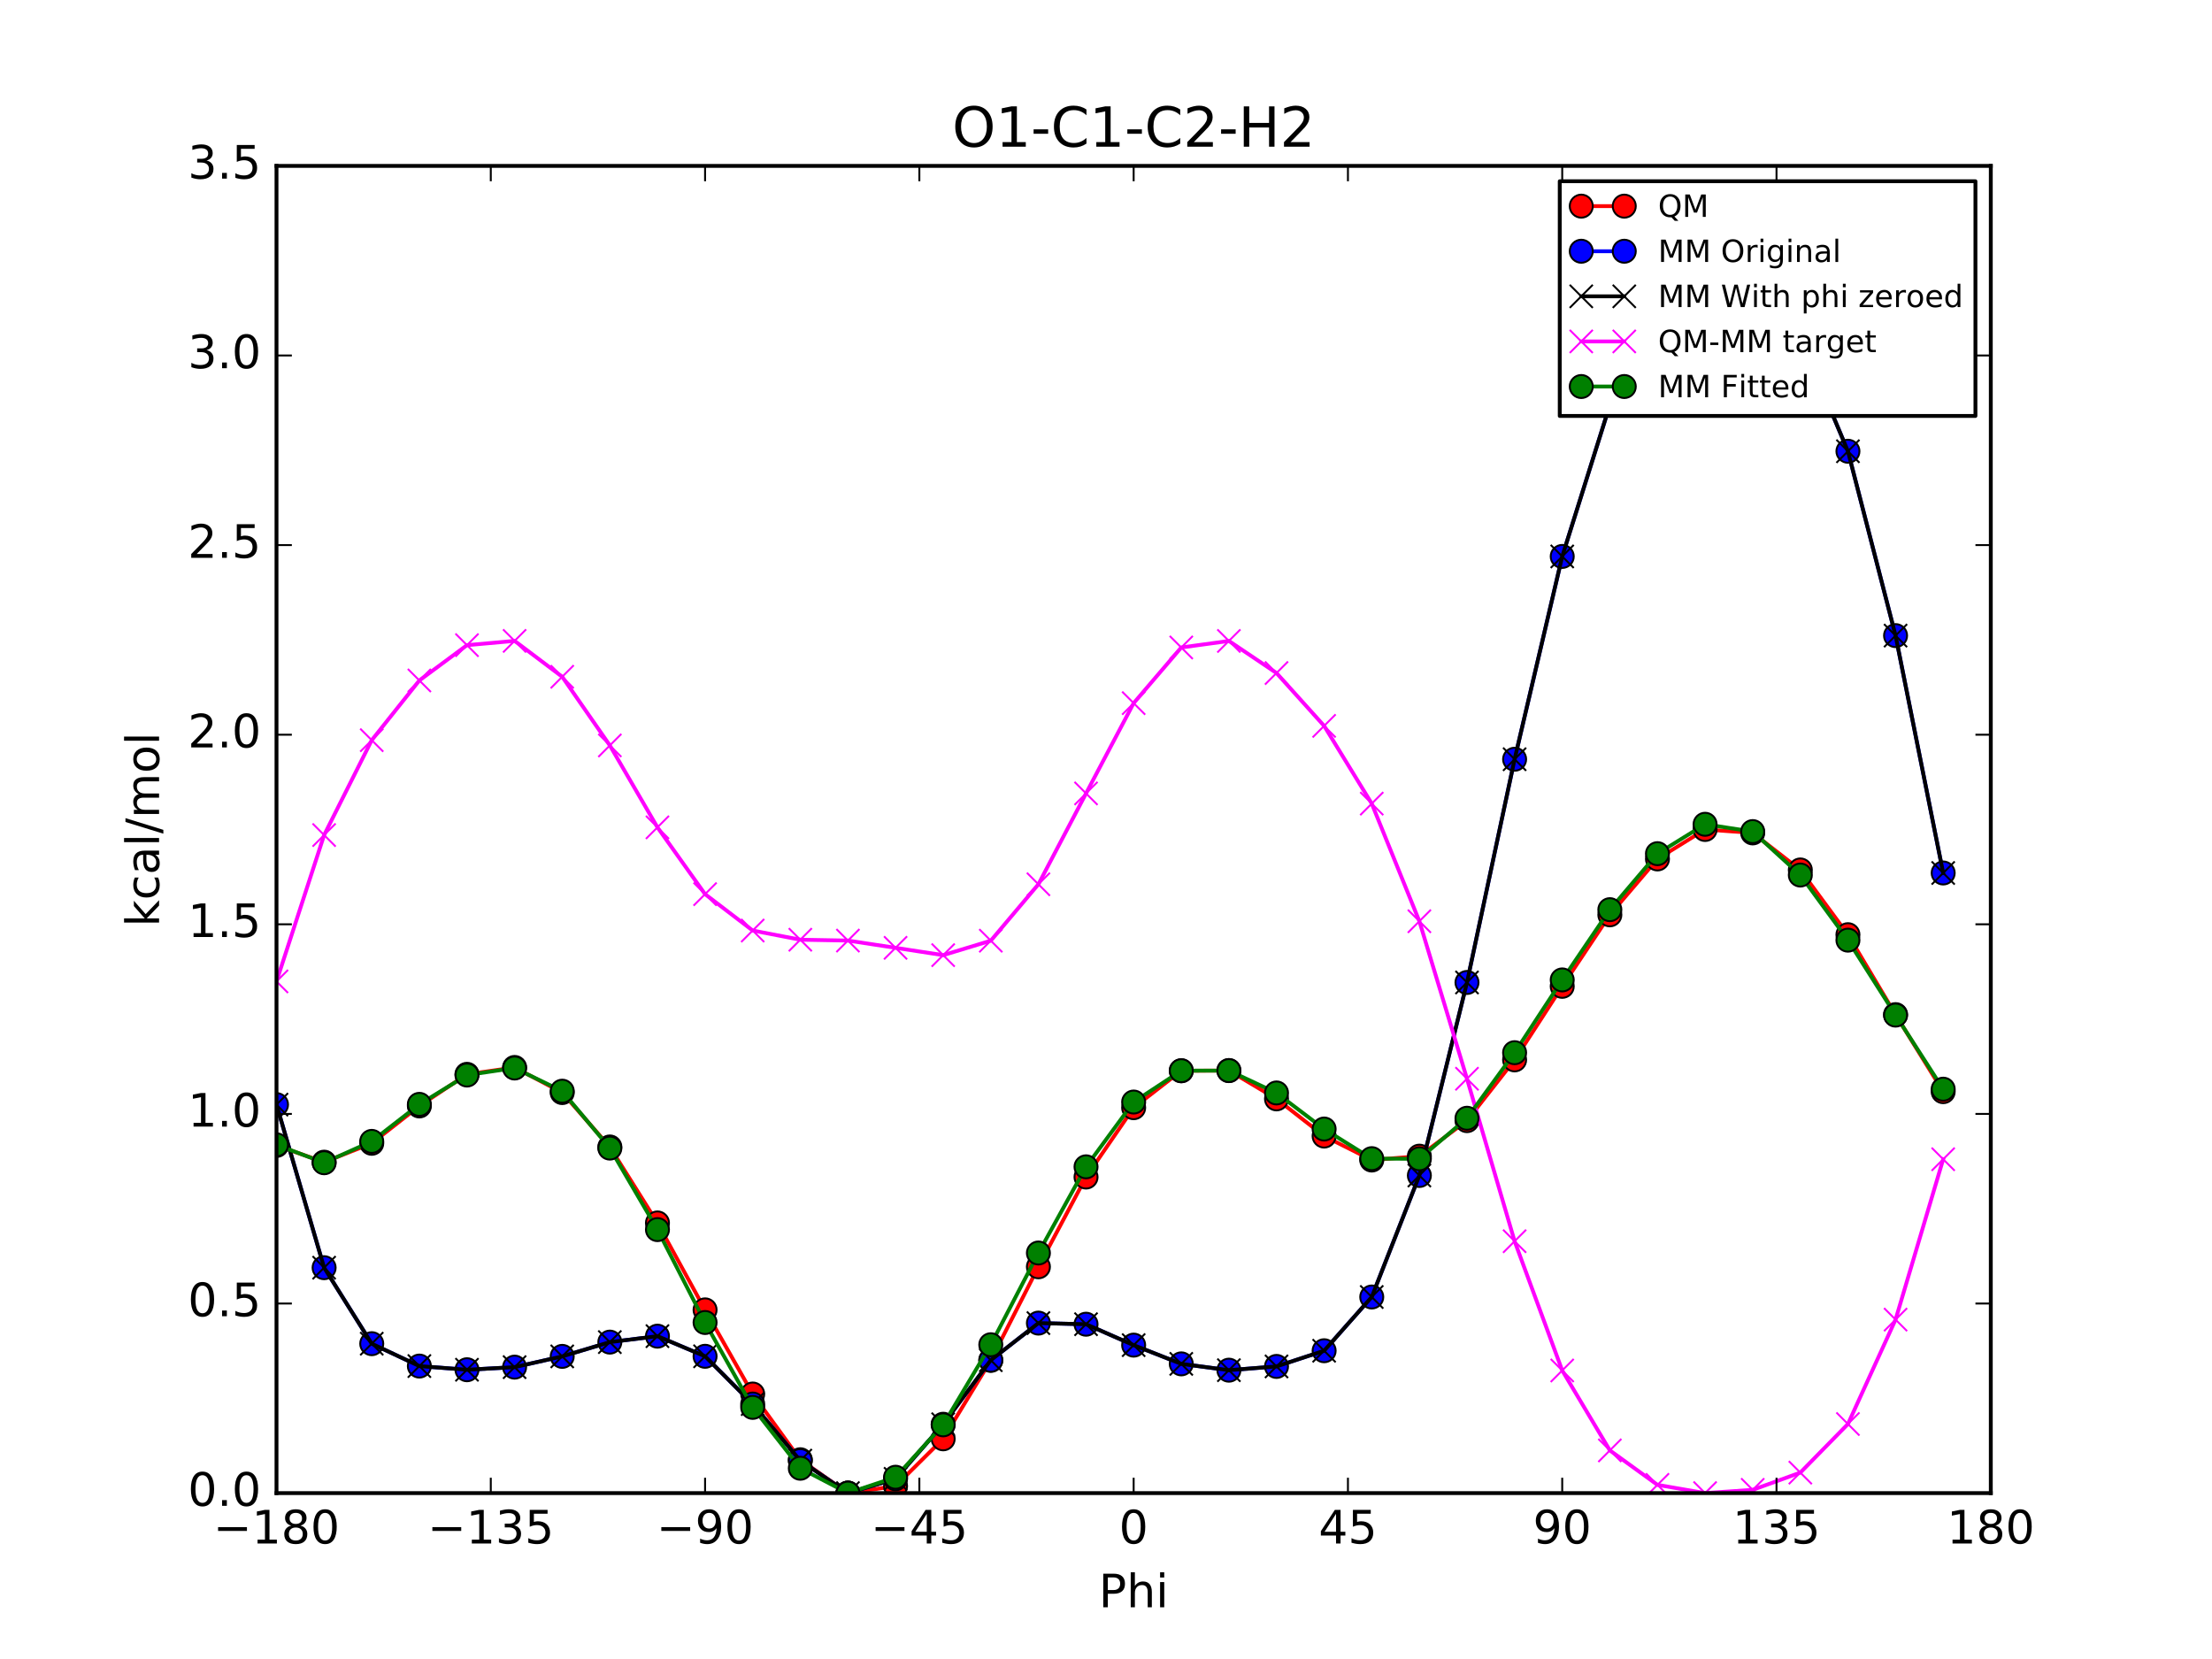<?xml version="1.0" encoding="utf-8" standalone="no"?>
<!DOCTYPE svg PUBLIC "-//W3C//DTD SVG 1.1//EN"
  "http://www.w3.org/Graphics/SVG/1.1/DTD/svg11.dtd">
<!-- Created with matplotlib (http://matplotlib.org/) -->
<svg height="432pt" version="1.1" viewBox="0 0 576 432" width="576pt" xmlns="http://www.w3.org/2000/svg" xmlns:xlink="http://www.w3.org/1999/xlink">
 <defs>
  <style type="text/css">
*{stroke-linecap:butt;stroke-linejoin:round;stroke-miterlimit:100000;}
  </style>
 </defs>
 <g id="figure_1">
  <g id="patch_1">
   <path d="M 0 432 
L 576 432 
L 576 0 
L 0 0 
z
" style="fill:#ffffff;"/>
  </g>
  <g id="axes_1">
   <g id="patch_2">
    <path d="M 72 388.8 
L 518.4 388.8 
L 518.4 43.2 
L 72 43.2 
z
" style="fill:#ffffff;"/>
   </g>
   <g id="line2d_1">
    <path clip-path="url(#pc00842a96a)" d="M 72.001 298.272 
L 84.4 302.629 
L 96.8 297.711 
L 109.2 287.989 
L 121.6 279.751 
L 134 277.964 
L 146.4 284.504 
L 158.8 298.666 
L 171.2 318.452 
L 183.6 341.088 
L 196 362.998 
L 208.4 380.113 
L 220.8 388.8 
L 233.2 386.973 
L 245.6 374.664 
L 258 354.224 
L 270.4 329.872 
L 282.8 306.501 
L 295.201 288.445 
L 307.6 278.828 
L 320 278.77 
L 332.4 286.147 
L 344.8 295.826 
L 357.2 302.072 
L 369.6 301.062 
L 382 291.811 
L 394.4 275.992 
L 406.8 256.841 
L 419.2 238.221 
L 431.6 223.669 
L 444 215.994 
L 456.4 216.889 
L 468.8 226.536 
L 481.2 243.391 
L 493.6 264.21 
L 506 284.265 
" style="fill:none;stroke:#ff0000;stroke-linecap:square;"/>
    <defs>
     <path d="M 0 3 
C 0.796 3 1.559 2.684 2.121 2.121 
C 2.684 1.559 3 0.796 3 0 
C 3 -0.796 2.684 -1.559 2.121 -2.121 
C 1.559 -2.684 0.796 -3 0 -3 
C -0.796 -3 -1.559 -2.684 -2.121 -2.121 
C -2.684 -1.559 -3 -0.796 -3 0 
C -3 0.796 -2.684 1.559 -2.121 2.121 
C -1.559 2.684 -0.796 3 0 3 
z
" id="md49d66ddef" style="stroke:#000000;stroke-width:0.5;"/>
    </defs>
    <g clip-path="url(#pc00842a96a)">
     <use style="fill:#ff0000;stroke:#000000;stroke-width:0.5;" x="72.001" xlink:href="#md49d66ddef" y="298.272"/>
     <use style="fill:#ff0000;stroke:#000000;stroke-width:0.5;" x="84.4" xlink:href="#md49d66ddef" y="302.629"/>
     <use style="fill:#ff0000;stroke:#000000;stroke-width:0.5;" x="96.8" xlink:href="#md49d66ddef" y="297.711"/>
     <use style="fill:#ff0000;stroke:#000000;stroke-width:0.5;" x="109.2" xlink:href="#md49d66ddef" y="287.989"/>
     <use style="fill:#ff0000;stroke:#000000;stroke-width:0.5;" x="121.6" xlink:href="#md49d66ddef" y="279.751"/>
     <use style="fill:#ff0000;stroke:#000000;stroke-width:0.5;" x="134" xlink:href="#md49d66ddef" y="277.964"/>
     <use style="fill:#ff0000;stroke:#000000;stroke-width:0.5;" x="146.4" xlink:href="#md49d66ddef" y="284.504"/>
     <use style="fill:#ff0000;stroke:#000000;stroke-width:0.5;" x="158.8" xlink:href="#md49d66ddef" y="298.666"/>
     <use style="fill:#ff0000;stroke:#000000;stroke-width:0.5;" x="171.2" xlink:href="#md49d66ddef" y="318.452"/>
     <use style="fill:#ff0000;stroke:#000000;stroke-width:0.5;" x="183.6" xlink:href="#md49d66ddef" y="341.088"/>
     <use style="fill:#ff0000;stroke:#000000;stroke-width:0.5;" x="196" xlink:href="#md49d66ddef" y="362.998"/>
     <use style="fill:#ff0000;stroke:#000000;stroke-width:0.5;" x="208.4" xlink:href="#md49d66ddef" y="380.113"/>
     <use style="fill:#ff0000;stroke:#000000;stroke-width:0.5;" x="220.8" xlink:href="#md49d66ddef" y="388.8"/>
     <use style="fill:#ff0000;stroke:#000000;stroke-width:0.5;" x="233.2" xlink:href="#md49d66ddef" y="386.973"/>
     <use style="fill:#ff0000;stroke:#000000;stroke-width:0.5;" x="245.6" xlink:href="#md49d66ddef" y="374.664"/>
     <use style="fill:#ff0000;stroke:#000000;stroke-width:0.5;" x="258" xlink:href="#md49d66ddef" y="354.224"/>
     <use style="fill:#ff0000;stroke:#000000;stroke-width:0.5;" x="270.4" xlink:href="#md49d66ddef" y="329.872"/>
     <use style="fill:#ff0000;stroke:#000000;stroke-width:0.5;" x="282.8" xlink:href="#md49d66ddef" y="306.501"/>
     <use style="fill:#ff0000;stroke:#000000;stroke-width:0.5;" x="295.201" xlink:href="#md49d66ddef" y="288.445"/>
     <use style="fill:#ff0000;stroke:#000000;stroke-width:0.5;" x="307.6" xlink:href="#md49d66ddef" y="278.828"/>
     <use style="fill:#ff0000;stroke:#000000;stroke-width:0.5;" x="320" xlink:href="#md49d66ddef" y="278.77"/>
     <use style="fill:#ff0000;stroke:#000000;stroke-width:0.5;" x="332.4" xlink:href="#md49d66ddef" y="286.147"/>
     <use style="fill:#ff0000;stroke:#000000;stroke-width:0.5;" x="344.8" xlink:href="#md49d66ddef" y="295.826"/>
     <use style="fill:#ff0000;stroke:#000000;stroke-width:0.5;" x="357.2" xlink:href="#md49d66ddef" y="302.072"/>
     <use style="fill:#ff0000;stroke:#000000;stroke-width:0.5;" x="369.6" xlink:href="#md49d66ddef" y="301.062"/>
     <use style="fill:#ff0000;stroke:#000000;stroke-width:0.5;" x="382" xlink:href="#md49d66ddef" y="291.811"/>
     <use style="fill:#ff0000;stroke:#000000;stroke-width:0.5;" x="394.4" xlink:href="#md49d66ddef" y="275.992"/>
     <use style="fill:#ff0000;stroke:#000000;stroke-width:0.5;" x="406.8" xlink:href="#md49d66ddef" y="256.841"/>
     <use style="fill:#ff0000;stroke:#000000;stroke-width:0.5;" x="419.2" xlink:href="#md49d66ddef" y="238.221"/>
     <use style="fill:#ff0000;stroke:#000000;stroke-width:0.5;" x="431.6" xlink:href="#md49d66ddef" y="223.669"/>
     <use style="fill:#ff0000;stroke:#000000;stroke-width:0.5;" x="444" xlink:href="#md49d66ddef" y="215.994"/>
     <use style="fill:#ff0000;stroke:#000000;stroke-width:0.5;" x="456.4" xlink:href="#md49d66ddef" y="216.889"/>
     <use style="fill:#ff0000;stroke:#000000;stroke-width:0.5;" x="468.8" xlink:href="#md49d66ddef" y="226.536"/>
     <use style="fill:#ff0000;stroke:#000000;stroke-width:0.5;" x="481.2" xlink:href="#md49d66ddef" y="243.391"/>
     <use style="fill:#ff0000;stroke:#000000;stroke-width:0.5;" x="493.6" xlink:href="#md49d66ddef" y="264.21"/>
     <use style="fill:#ff0000;stroke:#000000;stroke-width:0.5;" x="506" xlink:href="#md49d66ddef" y="284.265"/>
    </g>
   </g>
   <g id="line2d_2">
    <path clip-path="url(#pc00842a96a)" d="M 72.001 287.641 
L 84.4 330.104 
L 96.8 349.894 
L 109.2 355.722 
L 121.6 356.677 
L 134 356.001 
L 146.4 353.199 
L 158.8 349.482 
L 171.2 347.934 
L 183.6 353.174 
L 196 365.61 
L 208.4 380.338 
L 220.8 388.8 
L 233.2 385.084 
L 245.6 370.869 
L 258 354.191 
L 270.4 344.533 
L 282.8 344.822 
L 295.201 350.27 
L 307.6 355.149 
L 320 356.79 
L 332.4 355.814 
L 344.8 351.729 
L 357.2 337.736 
L 369.6 306.093 
L 382 255.831 
L 394.4 197.705 
L 406.8 144.895 
L 419.2 105.465 
L 431.6 81.934 
L 444 72.117 
L 456.4 73.859 
L 468.8 87.994 
L 481.2 117.504 
L 493.6 165.51 
L 506 227.324 
" style="fill:none;stroke:#0000ff;stroke-linecap:square;"/>
    <defs>
     <path d="M 0 3 
C 0.796 3 1.559 2.684 2.121 2.121 
C 2.684 1.559 3 0.796 3 0 
C 3 -0.796 2.684 -1.559 2.121 -2.121 
C 1.559 -2.684 0.796 -3 0 -3 
C -0.796 -3 -1.559 -2.684 -2.121 -2.121 
C -2.684 -1.559 -3 -0.796 -3 0 
C -3 0.796 -2.684 1.559 -2.121 2.121 
C -1.559 2.684 -0.796 3 0 3 
z
" id="m986945578d" style="stroke:#000000;stroke-width:0.5;"/>
    </defs>
    <g clip-path="url(#pc00842a96a)">
     <use style="fill:#0000ff;stroke:#000000;stroke-width:0.5;" x="72.001" xlink:href="#m986945578d" y="287.641"/>
     <use style="fill:#0000ff;stroke:#000000;stroke-width:0.5;" x="84.4" xlink:href="#m986945578d" y="330.104"/>
     <use style="fill:#0000ff;stroke:#000000;stroke-width:0.5;" x="96.8" xlink:href="#m986945578d" y="349.894"/>
     <use style="fill:#0000ff;stroke:#000000;stroke-width:0.5;" x="109.2" xlink:href="#m986945578d" y="355.722"/>
     <use style="fill:#0000ff;stroke:#000000;stroke-width:0.5;" x="121.6" xlink:href="#m986945578d" y="356.677"/>
     <use style="fill:#0000ff;stroke:#000000;stroke-width:0.5;" x="134" xlink:href="#m986945578d" y="356.001"/>
     <use style="fill:#0000ff;stroke:#000000;stroke-width:0.5;" x="146.4" xlink:href="#m986945578d" y="353.199"/>
     <use style="fill:#0000ff;stroke:#000000;stroke-width:0.5;" x="158.8" xlink:href="#m986945578d" y="349.482"/>
     <use style="fill:#0000ff;stroke:#000000;stroke-width:0.5;" x="171.2" xlink:href="#m986945578d" y="347.934"/>
     <use style="fill:#0000ff;stroke:#000000;stroke-width:0.5;" x="183.6" xlink:href="#m986945578d" y="353.174"/>
     <use style="fill:#0000ff;stroke:#000000;stroke-width:0.5;" x="196" xlink:href="#m986945578d" y="365.61"/>
     <use style="fill:#0000ff;stroke:#000000;stroke-width:0.5;" x="208.4" xlink:href="#m986945578d" y="380.338"/>
     <use style="fill:#0000ff;stroke:#000000;stroke-width:0.5;" x="220.8" xlink:href="#m986945578d" y="388.8"/>
     <use style="fill:#0000ff;stroke:#000000;stroke-width:0.5;" x="233.2" xlink:href="#m986945578d" y="385.084"/>
     <use style="fill:#0000ff;stroke:#000000;stroke-width:0.5;" x="245.6" xlink:href="#m986945578d" y="370.869"/>
     <use style="fill:#0000ff;stroke:#000000;stroke-width:0.5;" x="258" xlink:href="#m986945578d" y="354.191"/>
     <use style="fill:#0000ff;stroke:#000000;stroke-width:0.5;" x="270.4" xlink:href="#m986945578d" y="344.533"/>
     <use style="fill:#0000ff;stroke:#000000;stroke-width:0.5;" x="282.8" xlink:href="#m986945578d" y="344.822"/>
     <use style="fill:#0000ff;stroke:#000000;stroke-width:0.5;" x="295.201" xlink:href="#m986945578d" y="350.27"/>
     <use style="fill:#0000ff;stroke:#000000;stroke-width:0.5;" x="307.6" xlink:href="#m986945578d" y="355.149"/>
     <use style="fill:#0000ff;stroke:#000000;stroke-width:0.5;" x="320" xlink:href="#m986945578d" y="356.79"/>
     <use style="fill:#0000ff;stroke:#000000;stroke-width:0.5;" x="332.4" xlink:href="#m986945578d" y="355.814"/>
     <use style="fill:#0000ff;stroke:#000000;stroke-width:0.5;" x="344.8" xlink:href="#m986945578d" y="351.729"/>
     <use style="fill:#0000ff;stroke:#000000;stroke-width:0.5;" x="357.2" xlink:href="#m986945578d" y="337.736"/>
     <use style="fill:#0000ff;stroke:#000000;stroke-width:0.5;" x="369.6" xlink:href="#m986945578d" y="306.093"/>
     <use style="fill:#0000ff;stroke:#000000;stroke-width:0.5;" x="382" xlink:href="#m986945578d" y="255.831"/>
     <use style="fill:#0000ff;stroke:#000000;stroke-width:0.5;" x="394.4" xlink:href="#m986945578d" y="197.705"/>
     <use style="fill:#0000ff;stroke:#000000;stroke-width:0.5;" x="406.8" xlink:href="#m986945578d" y="144.895"/>
     <use style="fill:#0000ff;stroke:#000000;stroke-width:0.5;" x="419.2" xlink:href="#m986945578d" y="105.465"/>
     <use style="fill:#0000ff;stroke:#000000;stroke-width:0.5;" x="431.6" xlink:href="#m986945578d" y="81.934"/>
     <use style="fill:#0000ff;stroke:#000000;stroke-width:0.5;" x="444" xlink:href="#m986945578d" y="72.117"/>
     <use style="fill:#0000ff;stroke:#000000;stroke-width:0.5;" x="456.4" xlink:href="#m986945578d" y="73.859"/>
     <use style="fill:#0000ff;stroke:#000000;stroke-width:0.5;" x="468.8" xlink:href="#m986945578d" y="87.994"/>
     <use style="fill:#0000ff;stroke:#000000;stroke-width:0.5;" x="481.2" xlink:href="#m986945578d" y="117.504"/>
     <use style="fill:#0000ff;stroke:#000000;stroke-width:0.5;" x="493.6" xlink:href="#m986945578d" y="165.51"/>
     <use style="fill:#0000ff;stroke:#000000;stroke-width:0.5;" x="506" xlink:href="#m986945578d" y="227.324"/>
    </g>
   </g>
   <g id="line2d_3">
    <path clip-path="url(#pc00842a96a)" d="M 72.001 287.641 
L 84.4 330.104 
L 96.8 349.894 
L 109.2 355.722 
L 121.6 356.677 
L 134 356.001 
L 146.4 353.199 
L 158.8 349.482 
L 171.2 347.934 
L 183.6 353.174 
L 196 365.61 
L 208.4 380.338 
L 220.8 388.8 
L 233.2 385.084 
L 245.6 370.869 
L 258 354.191 
L 270.4 344.533 
L 282.8 344.822 
L 295.201 350.27 
L 307.6 355.149 
L 320 356.79 
L 332.4 355.814 
L 344.8 351.729 
L 357.2 337.736 
L 369.6 306.093 
L 382 255.831 
L 394.4 197.705 
L 406.8 144.895 
L 419.2 105.465 
L 431.6 81.934 
L 444 72.117 
L 456.4 73.859 
L 468.8 87.994 
L 481.2 117.504 
L 493.6 165.51 
L 506 227.324 
" style="fill:none;stroke:#000000;stroke-linecap:square;"/>
    <defs>
     <path d="M -3 3 
L 3 -3 
M -3 -3 
L 3 3 
" id="m1ffeac4b3d" style="stroke:#000000;stroke-width:0.5;"/>
    </defs>
    <g clip-path="url(#pc00842a96a)">
     <use style="stroke:#000000;stroke-width:0.5;" x="72.001" xlink:href="#m1ffeac4b3d" y="287.641"/>
     <use style="stroke:#000000;stroke-width:0.5;" x="84.4" xlink:href="#m1ffeac4b3d" y="330.104"/>
     <use style="stroke:#000000;stroke-width:0.5;" x="96.8" xlink:href="#m1ffeac4b3d" y="349.894"/>
     <use style="stroke:#000000;stroke-width:0.5;" x="109.2" xlink:href="#m1ffeac4b3d" y="355.722"/>
     <use style="stroke:#000000;stroke-width:0.5;" x="121.6" xlink:href="#m1ffeac4b3d" y="356.677"/>
     <use style="stroke:#000000;stroke-width:0.5;" x="134" xlink:href="#m1ffeac4b3d" y="356.001"/>
     <use style="stroke:#000000;stroke-width:0.5;" x="146.4" xlink:href="#m1ffeac4b3d" y="353.199"/>
     <use style="stroke:#000000;stroke-width:0.5;" x="158.8" xlink:href="#m1ffeac4b3d" y="349.482"/>
     <use style="stroke:#000000;stroke-width:0.5;" x="171.2" xlink:href="#m1ffeac4b3d" y="347.934"/>
     <use style="stroke:#000000;stroke-width:0.5;" x="183.6" xlink:href="#m1ffeac4b3d" y="353.174"/>
     <use style="stroke:#000000;stroke-width:0.5;" x="196" xlink:href="#m1ffeac4b3d" y="365.61"/>
     <use style="stroke:#000000;stroke-width:0.5;" x="208.4" xlink:href="#m1ffeac4b3d" y="380.338"/>
     <use style="stroke:#000000;stroke-width:0.5;" x="220.8" xlink:href="#m1ffeac4b3d" y="388.8"/>
     <use style="stroke:#000000;stroke-width:0.5;" x="233.2" xlink:href="#m1ffeac4b3d" y="385.084"/>
     <use style="stroke:#000000;stroke-width:0.5;" x="245.6" xlink:href="#m1ffeac4b3d" y="370.869"/>
     <use style="stroke:#000000;stroke-width:0.5;" x="258" xlink:href="#m1ffeac4b3d" y="354.191"/>
     <use style="stroke:#000000;stroke-width:0.5;" x="270.4" xlink:href="#m1ffeac4b3d" y="344.533"/>
     <use style="stroke:#000000;stroke-width:0.5;" x="282.8" xlink:href="#m1ffeac4b3d" y="344.822"/>
     <use style="stroke:#000000;stroke-width:0.5;" x="295.201" xlink:href="#m1ffeac4b3d" y="350.27"/>
     <use style="stroke:#000000;stroke-width:0.5;" x="307.6" xlink:href="#m1ffeac4b3d" y="355.149"/>
     <use style="stroke:#000000;stroke-width:0.5;" x="320" xlink:href="#m1ffeac4b3d" y="356.79"/>
     <use style="stroke:#000000;stroke-width:0.5;" x="332.4" xlink:href="#m1ffeac4b3d" y="355.814"/>
     <use style="stroke:#000000;stroke-width:0.5;" x="344.8" xlink:href="#m1ffeac4b3d" y="351.729"/>
     <use style="stroke:#000000;stroke-width:0.5;" x="357.2" xlink:href="#m1ffeac4b3d" y="337.736"/>
     <use style="stroke:#000000;stroke-width:0.5;" x="369.6" xlink:href="#m1ffeac4b3d" y="306.093"/>
     <use style="stroke:#000000;stroke-width:0.5;" x="382" xlink:href="#m1ffeac4b3d" y="255.831"/>
     <use style="stroke:#000000;stroke-width:0.5;" x="394.4" xlink:href="#m1ffeac4b3d" y="197.705"/>
     <use style="stroke:#000000;stroke-width:0.5;" x="406.8" xlink:href="#m1ffeac4b3d" y="144.895"/>
     <use style="stroke:#000000;stroke-width:0.5;" x="419.2" xlink:href="#m1ffeac4b3d" y="105.465"/>
     <use style="stroke:#000000;stroke-width:0.5;" x="431.6" xlink:href="#m1ffeac4b3d" y="81.934"/>
     <use style="stroke:#000000;stroke-width:0.5;" x="444" xlink:href="#m1ffeac4b3d" y="72.117"/>
     <use style="stroke:#000000;stroke-width:0.5;" x="456.4" xlink:href="#m1ffeac4b3d" y="73.859"/>
     <use style="stroke:#000000;stroke-width:0.5;" x="468.8" xlink:href="#m1ffeac4b3d" y="87.994"/>
     <use style="stroke:#000000;stroke-width:0.5;" x="481.2" xlink:href="#m1ffeac4b3d" y="117.504"/>
     <use style="stroke:#000000;stroke-width:0.5;" x="493.6" xlink:href="#m1ffeac4b3d" y="165.51"/>
     <use style="stroke:#000000;stroke-width:0.5;" x="506" xlink:href="#m1ffeac4b3d" y="227.324"/>
    </g>
   </g>
   <g id="line2d_4">
    <path clip-path="url(#pc00842a96a)" d="M 72.001 255.554 
L 84.4 217.448 
L 96.8 192.74 
L 109.2 177.19 
L 121.6 167.997 
L 134 166.886 
L 146.4 176.228 
L 158.8 194.107 
L 171.2 215.441 
L 183.6 232.836 
L 196 242.311 
L 208.4 244.699 
L 220.8 244.923 
L 233.2 246.812 
L 245.6 248.718 
L 258 244.955 
L 270.4 230.262 
L 282.8 206.602 
L 295.201 183.098 
L 307.6 168.602 
L 320 166.902 
L 332.4 175.257 
L 344.8 189.019 
L 357.2 209.259 
L 369.6 239.892 
L 382 280.903 
L 394.4 323.21 
L 406.8 356.869 
L 419.2 377.679 
L 431.6 386.658 
L 444 388.8 
L 456.4 387.952 
L 468.8 383.465 
L 481.2 370.81 
L 493.6 343.623 
L 506 301.864 
" style="fill:none;stroke:#ff00ff;stroke-linecap:square;"/>
    <defs>
     <path d="M -3 3 
L 3 -3 
M -3 -3 
L 3 3 
" id="mb9591afbc8" style="stroke:#ff00ff;stroke-width:0.5;"/>
    </defs>
    <g clip-path="url(#pc00842a96a)">
     <use style="fill:#ff00ff;stroke:#ff00ff;stroke-width:0.5;" x="72.001" xlink:href="#mb9591afbc8" y="255.554"/>
     <use style="fill:#ff00ff;stroke:#ff00ff;stroke-width:0.5;" x="84.4" xlink:href="#mb9591afbc8" y="217.448"/>
     <use style="fill:#ff00ff;stroke:#ff00ff;stroke-width:0.5;" x="96.8" xlink:href="#mb9591afbc8" y="192.74"/>
     <use style="fill:#ff00ff;stroke:#ff00ff;stroke-width:0.5;" x="109.2" xlink:href="#mb9591afbc8" y="177.19"/>
     <use style="fill:#ff00ff;stroke:#ff00ff;stroke-width:0.5;" x="121.6" xlink:href="#mb9591afbc8" y="167.997"/>
     <use style="fill:#ff00ff;stroke:#ff00ff;stroke-width:0.5;" x="134" xlink:href="#mb9591afbc8" y="166.886"/>
     <use style="fill:#ff00ff;stroke:#ff00ff;stroke-width:0.5;" x="146.4" xlink:href="#mb9591afbc8" y="176.228"/>
     <use style="fill:#ff00ff;stroke:#ff00ff;stroke-width:0.5;" x="158.8" xlink:href="#mb9591afbc8" y="194.107"/>
     <use style="fill:#ff00ff;stroke:#ff00ff;stroke-width:0.5;" x="171.2" xlink:href="#mb9591afbc8" y="215.441"/>
     <use style="fill:#ff00ff;stroke:#ff00ff;stroke-width:0.5;" x="183.6" xlink:href="#mb9591afbc8" y="232.836"/>
     <use style="fill:#ff00ff;stroke:#ff00ff;stroke-width:0.5;" x="196" xlink:href="#mb9591afbc8" y="242.311"/>
     <use style="fill:#ff00ff;stroke:#ff00ff;stroke-width:0.5;" x="208.4" xlink:href="#mb9591afbc8" y="244.699"/>
     <use style="fill:#ff00ff;stroke:#ff00ff;stroke-width:0.5;" x="220.8" xlink:href="#mb9591afbc8" y="244.923"/>
     <use style="fill:#ff00ff;stroke:#ff00ff;stroke-width:0.5;" x="233.2" xlink:href="#mb9591afbc8" y="246.812"/>
     <use style="fill:#ff00ff;stroke:#ff00ff;stroke-width:0.5;" x="245.6" xlink:href="#mb9591afbc8" y="248.718"/>
     <use style="fill:#ff00ff;stroke:#ff00ff;stroke-width:0.5;" x="258" xlink:href="#mb9591afbc8" y="244.955"/>
     <use style="fill:#ff00ff;stroke:#ff00ff;stroke-width:0.5;" x="270.4" xlink:href="#mb9591afbc8" y="230.262"/>
     <use style="fill:#ff00ff;stroke:#ff00ff;stroke-width:0.5;" x="282.8" xlink:href="#mb9591afbc8" y="206.602"/>
     <use style="fill:#ff00ff;stroke:#ff00ff;stroke-width:0.5;" x="295.201" xlink:href="#mb9591afbc8" y="183.098"/>
     <use style="fill:#ff00ff;stroke:#ff00ff;stroke-width:0.5;" x="307.6" xlink:href="#mb9591afbc8" y="168.602"/>
     <use style="fill:#ff00ff;stroke:#ff00ff;stroke-width:0.5;" x="320" xlink:href="#mb9591afbc8" y="166.902"/>
     <use style="fill:#ff00ff;stroke:#ff00ff;stroke-width:0.5;" x="332.4" xlink:href="#mb9591afbc8" y="175.257"/>
     <use style="fill:#ff00ff;stroke:#ff00ff;stroke-width:0.5;" x="344.8" xlink:href="#mb9591afbc8" y="189.019"/>
     <use style="fill:#ff00ff;stroke:#ff00ff;stroke-width:0.5;" x="357.2" xlink:href="#mb9591afbc8" y="209.259"/>
     <use style="fill:#ff00ff;stroke:#ff00ff;stroke-width:0.5;" x="369.6" xlink:href="#mb9591afbc8" y="239.892"/>
     <use style="fill:#ff00ff;stroke:#ff00ff;stroke-width:0.5;" x="382" xlink:href="#mb9591afbc8" y="280.903"/>
     <use style="fill:#ff00ff;stroke:#ff00ff;stroke-width:0.5;" x="394.4" xlink:href="#mb9591afbc8" y="323.21"/>
     <use style="fill:#ff00ff;stroke:#ff00ff;stroke-width:0.5;" x="406.8" xlink:href="#mb9591afbc8" y="356.869"/>
     <use style="fill:#ff00ff;stroke:#ff00ff;stroke-width:0.5;" x="419.2" xlink:href="#mb9591afbc8" y="377.679"/>
     <use style="fill:#ff00ff;stroke:#ff00ff;stroke-width:0.5;" x="431.6" xlink:href="#mb9591afbc8" y="386.658"/>
     <use style="fill:#ff00ff;stroke:#ff00ff;stroke-width:0.5;" x="444" xlink:href="#mb9591afbc8" y="388.8"/>
     <use style="fill:#ff00ff;stroke:#ff00ff;stroke-width:0.5;" x="456.4" xlink:href="#mb9591afbc8" y="387.952"/>
     <use style="fill:#ff00ff;stroke:#ff00ff;stroke-width:0.5;" x="468.8" xlink:href="#mb9591afbc8" y="383.465"/>
     <use style="fill:#ff00ff;stroke:#ff00ff;stroke-width:0.5;" x="481.2" xlink:href="#mb9591afbc8" y="370.81"/>
     <use style="fill:#ff00ff;stroke:#ff00ff;stroke-width:0.5;" x="493.6" xlink:href="#mb9591afbc8" y="343.623"/>
     <use style="fill:#ff00ff;stroke:#ff00ff;stroke-width:0.5;" x="506" xlink:href="#mb9591afbc8" y="301.864"/>
    </g>
   </g>
   <g id="line2d_5">
    <path clip-path="url(#pc00842a96a)" d="M 72.001 298.111 
L 84.4 302.778 
L 96.8 297.214 
L 109.2 287.573 
L 121.6 279.936 
L 134 278.109 
L 146.4 284.143 
L 158.8 298.963 
L 171.2 320.188 
L 183.6 344.378 
L 196 366.477 
L 208.4 382.33 
L 220.8 388.8 
L 233.2 384.669 
L 245.6 371.022 
L 258 350.169 
L 270.4 326.28 
L 282.8 303.838 
L 295.201 286.966 
L 307.6 278.808 
L 320 278.781 
L 332.4 284.604 
L 344.8 293.998 
L 357.2 301.71 
L 369.6 301.745 
L 382 291.189 
L 394.4 274.119 
L 406.8 255.17 
L 419.2 236.875 
L 431.6 222.295 
L 444 214.641 
L 456.4 216.543 
L 468.8 227.859 
L 481.2 244.812 
L 493.6 264.33 
L 506 283.62 
" style="fill:none;stroke:#008000;stroke-linecap:square;"/>
    <defs>
     <path d="M 0 3 
C 0.796 3 1.559 2.684 2.121 2.121 
C 2.684 1.559 3 0.796 3 0 
C 3 -0.796 2.684 -1.559 2.121 -2.121 
C 1.559 -2.684 0.796 -3 0 -3 
C -0.796 -3 -1.559 -2.684 -2.121 -2.121 
C -2.684 -1.559 -3 -0.796 -3 0 
C -3 0.796 -2.684 1.559 -2.121 2.121 
C -1.559 2.684 -0.796 3 0 3 
z
" id="m51cb1ffb11" style="stroke:#000000;stroke-width:0.5;"/>
    </defs>
    <g clip-path="url(#pc00842a96a)">
     <use style="fill:#008000;stroke:#000000;stroke-width:0.5;" x="72.001" xlink:href="#m51cb1ffb11" y="298.111"/>
     <use style="fill:#008000;stroke:#000000;stroke-width:0.5;" x="84.4" xlink:href="#m51cb1ffb11" y="302.778"/>
     <use style="fill:#008000;stroke:#000000;stroke-width:0.5;" x="96.8" xlink:href="#m51cb1ffb11" y="297.214"/>
     <use style="fill:#008000;stroke:#000000;stroke-width:0.5;" x="109.2" xlink:href="#m51cb1ffb11" y="287.573"/>
     <use style="fill:#008000;stroke:#000000;stroke-width:0.5;" x="121.6" xlink:href="#m51cb1ffb11" y="279.936"/>
     <use style="fill:#008000;stroke:#000000;stroke-width:0.5;" x="134" xlink:href="#m51cb1ffb11" y="278.109"/>
     <use style="fill:#008000;stroke:#000000;stroke-width:0.5;" x="146.4" xlink:href="#m51cb1ffb11" y="284.143"/>
     <use style="fill:#008000;stroke:#000000;stroke-width:0.5;" x="158.8" xlink:href="#m51cb1ffb11" y="298.963"/>
     <use style="fill:#008000;stroke:#000000;stroke-width:0.5;" x="171.2" xlink:href="#m51cb1ffb11" y="320.188"/>
     <use style="fill:#008000;stroke:#000000;stroke-width:0.5;" x="183.6" xlink:href="#m51cb1ffb11" y="344.378"/>
     <use style="fill:#008000;stroke:#000000;stroke-width:0.5;" x="196" xlink:href="#m51cb1ffb11" y="366.477"/>
     <use style="fill:#008000;stroke:#000000;stroke-width:0.5;" x="208.4" xlink:href="#m51cb1ffb11" y="382.33"/>
     <use style="fill:#008000;stroke:#000000;stroke-width:0.5;" x="220.8" xlink:href="#m51cb1ffb11" y="388.8"/>
     <use style="fill:#008000;stroke:#000000;stroke-width:0.5;" x="233.2" xlink:href="#m51cb1ffb11" y="384.669"/>
     <use style="fill:#008000;stroke:#000000;stroke-width:0.5;" x="245.6" xlink:href="#m51cb1ffb11" y="371.022"/>
     <use style="fill:#008000;stroke:#000000;stroke-width:0.5;" x="258" xlink:href="#m51cb1ffb11" y="350.169"/>
     <use style="fill:#008000;stroke:#000000;stroke-width:0.5;" x="270.4" xlink:href="#m51cb1ffb11" y="326.28"/>
     <use style="fill:#008000;stroke:#000000;stroke-width:0.5;" x="282.8" xlink:href="#m51cb1ffb11" y="303.838"/>
     <use style="fill:#008000;stroke:#000000;stroke-width:0.5;" x="295.201" xlink:href="#m51cb1ffb11" y="286.966"/>
     <use style="fill:#008000;stroke:#000000;stroke-width:0.5;" x="307.6" xlink:href="#m51cb1ffb11" y="278.808"/>
     <use style="fill:#008000;stroke:#000000;stroke-width:0.5;" x="320" xlink:href="#m51cb1ffb11" y="278.781"/>
     <use style="fill:#008000;stroke:#000000;stroke-width:0.5;" x="332.4" xlink:href="#m51cb1ffb11" y="284.604"/>
     <use style="fill:#008000;stroke:#000000;stroke-width:0.5;" x="344.8" xlink:href="#m51cb1ffb11" y="293.998"/>
     <use style="fill:#008000;stroke:#000000;stroke-width:0.5;" x="357.2" xlink:href="#m51cb1ffb11" y="301.71"/>
     <use style="fill:#008000;stroke:#000000;stroke-width:0.5;" x="369.6" xlink:href="#m51cb1ffb11" y="301.745"/>
     <use style="fill:#008000;stroke:#000000;stroke-width:0.5;" x="382" xlink:href="#m51cb1ffb11" y="291.189"/>
     <use style="fill:#008000;stroke:#000000;stroke-width:0.5;" x="394.4" xlink:href="#m51cb1ffb11" y="274.119"/>
     <use style="fill:#008000;stroke:#000000;stroke-width:0.5;" x="406.8" xlink:href="#m51cb1ffb11" y="255.17"/>
     <use style="fill:#008000;stroke:#000000;stroke-width:0.5;" x="419.2" xlink:href="#m51cb1ffb11" y="236.875"/>
     <use style="fill:#008000;stroke:#000000;stroke-width:0.5;" x="431.6" xlink:href="#m51cb1ffb11" y="222.295"/>
     <use style="fill:#008000;stroke:#000000;stroke-width:0.5;" x="444" xlink:href="#m51cb1ffb11" y="214.641"/>
     <use style="fill:#008000;stroke:#000000;stroke-width:0.5;" x="456.4" xlink:href="#m51cb1ffb11" y="216.543"/>
     <use style="fill:#008000;stroke:#000000;stroke-width:0.5;" x="468.8" xlink:href="#m51cb1ffb11" y="227.859"/>
     <use style="fill:#008000;stroke:#000000;stroke-width:0.5;" x="481.2" xlink:href="#m51cb1ffb11" y="244.812"/>
     <use style="fill:#008000;stroke:#000000;stroke-width:0.5;" x="493.6" xlink:href="#m51cb1ffb11" y="264.33"/>
     <use style="fill:#008000;stroke:#000000;stroke-width:0.5;" x="506" xlink:href="#m51cb1ffb11" y="283.62"/>
    </g>
   </g>
   <g id="patch_3">
    <path d="M 72 388.8 
L 72 43.2 
" style="fill:none;stroke:#000000;stroke-linecap:square;stroke-linejoin:miter;"/>
   </g>
   <g id="patch_4">
    <path d="M 518.4 388.8 
L 518.4 43.2 
" style="fill:none;stroke:#000000;stroke-linecap:square;stroke-linejoin:miter;"/>
   </g>
   <g id="patch_5">
    <path d="M 72 43.2 
L 518.4 43.2 
" style="fill:none;stroke:#000000;stroke-linecap:square;stroke-linejoin:miter;"/>
   </g>
   <g id="patch_6">
    <path d="M 72 388.8 
L 518.4 388.8 
" style="fill:none;stroke:#000000;stroke-linecap:square;stroke-linejoin:miter;"/>
   </g>
   <g id="matplotlib.axis_1">
    <g id="xtick_1">
     <g id="line2d_6">
      <defs>
       <path d="M 0 0 
L 0 -4 
" id="m0118773905" style="stroke:#000000;stroke-width:0.5;"/>
      </defs>
      <g>
       <use style="stroke:#000000;stroke-width:0.5;" x="72.0" xlink:href="#m0118773905" y="388.8"/>
      </g>
     </g>
     <g id="line2d_7">
      <defs>
       <path d="M 0 0 
L 0 4 
" id="mdead4447da" style="stroke:#000000;stroke-width:0.5;"/>
      </defs>
      <g>
       <use style="stroke:#000000;stroke-width:0.5;" x="72.0" xlink:href="#mdead4447da" y="43.2"/>
      </g>
     </g>
     <g id="text_1">
      <!-- −180 -->
      <defs>
       <path d="M 31.781 66.406 
Q 24.172 66.406 20.328 58.906 
Q 16.5 51.422 16.5 36.375 
Q 16.5 21.391 20.328 13.891 
Q 24.172 6.391 31.781 6.391 
Q 39.453 6.391 43.281 13.891 
Q 47.125 21.391 47.125 36.375 
Q 47.125 51.422 43.281 58.906 
Q 39.453 66.406 31.781 66.406 
M 31.781 74.219 
Q 44.047 74.219 50.516 64.516 
Q 56.984 54.828 56.984 36.375 
Q 56.984 17.969 50.516 8.266 
Q 44.047 -1.422 31.781 -1.422 
Q 19.531 -1.422 13.062 8.266 
Q 6.594 17.969 6.594 36.375 
Q 6.594 54.828 13.062 64.516 
Q 19.531 74.219 31.781 74.219 
" id="BitstreamVeraSans-Roman-30"/>
       <path d="M 10.594 35.5 
L 73.188 35.5 
L 73.188 27.203 
L 10.594 27.203 
z
" id="BitstreamVeraSans-Roman-2212"/>
       <path d="M 12.406 8.297 
L 28.516 8.297 
L 28.516 63.922 
L 10.984 60.406 
L 10.984 69.391 
L 28.422 72.906 
L 38.281 72.906 
L 38.281 8.297 
L 54.391 8.297 
L 54.391 0 
L 12.406 0 
z
" id="BitstreamVeraSans-Roman-31"/>
       <path d="M 31.781 34.625 
Q 24.75 34.625 20.719 30.859 
Q 16.703 27.094 16.703 20.516 
Q 16.703 13.922 20.719 10.156 
Q 24.75 6.391 31.781 6.391 
Q 38.812 6.391 42.859 10.172 
Q 46.922 13.969 46.922 20.516 
Q 46.922 27.094 42.891 30.859 
Q 38.875 34.625 31.781 34.625 
M 21.922 38.812 
Q 15.578 40.375 12.031 44.719 
Q 8.5 49.078 8.5 55.328 
Q 8.5 64.062 14.719 69.141 
Q 20.953 74.219 31.781 74.219 
Q 42.672 74.219 48.875 69.141 
Q 55.078 64.062 55.078 55.328 
Q 55.078 49.078 51.531 44.719 
Q 48 40.375 41.703 38.812 
Q 48.828 37.156 52.797 32.312 
Q 56.781 27.484 56.781 20.516 
Q 56.781 9.906 50.312 4.234 
Q 43.844 -1.422 31.781 -1.422 
Q 19.734 -1.422 13.25 4.234 
Q 6.781 9.906 6.781 20.516 
Q 6.781 27.484 10.781 32.312 
Q 14.797 37.156 21.922 38.812 
M 18.312 54.391 
Q 18.312 48.734 21.844 45.562 
Q 25.391 42.391 31.781 42.391 
Q 38.141 42.391 41.719 45.562 
Q 45.312 48.734 45.312 54.391 
Q 45.312 60.062 41.719 63.234 
Q 38.141 66.406 31.781 66.406 
Q 25.391 66.406 21.844 63.234 
Q 18.312 60.062 18.312 54.391 
" id="BitstreamVeraSans-Roman-38"/>
      </defs>
      <g transform="translate(55.52 401.918)scale(0.12 -0.12)">
       <use xlink:href="#BitstreamVeraSans-Roman-2212"/>
       <use x="83.789" xlink:href="#BitstreamVeraSans-Roman-31"/>
       <use x="147.412" xlink:href="#BitstreamVeraSans-Roman-38"/>
       <use x="211.035" xlink:href="#BitstreamVeraSans-Roman-30"/>
      </g>
     </g>
    </g>
    <g id="xtick_2">
     <g id="line2d_8">
      <g>
       <use style="stroke:#000000;stroke-width:0.5;" x="127.8" xlink:href="#m0118773905" y="388.8"/>
      </g>
     </g>
     <g id="line2d_9">
      <g>
       <use style="stroke:#000000;stroke-width:0.5;" x="127.8" xlink:href="#mdead4447da" y="43.2"/>
      </g>
     </g>
     <g id="text_2">
      <!-- −135 -->
      <defs>
       <path d="M 10.797 72.906 
L 49.516 72.906 
L 49.516 64.594 
L 19.828 64.594 
L 19.828 46.734 
Q 21.969 47.469 24.109 47.828 
Q 26.266 48.188 28.422 48.188 
Q 40.625 48.188 47.75 41.5 
Q 54.891 34.812 54.891 23.391 
Q 54.891 11.625 47.562 5.094 
Q 40.234 -1.422 26.906 -1.422 
Q 22.312 -1.422 17.547 -0.641 
Q 12.797 0.141 7.719 1.703 
L 7.719 11.625 
Q 12.109 9.234 16.797 8.062 
Q 21.484 6.891 26.703 6.891 
Q 35.156 6.891 40.078 11.328 
Q 45.016 15.766 45.016 23.391 
Q 45.016 31 40.078 35.438 
Q 35.156 39.891 26.703 39.891 
Q 22.75 39.891 18.812 39.016 
Q 14.891 38.141 10.797 36.281 
z
" id="BitstreamVeraSans-Roman-35"/>
       <path d="M 40.578 39.312 
Q 47.656 37.797 51.625 33 
Q 55.609 28.219 55.609 21.188 
Q 55.609 10.406 48.188 4.484 
Q 40.766 -1.422 27.094 -1.422 
Q 22.516 -1.422 17.656 -0.516 
Q 12.797 0.391 7.625 2.203 
L 7.625 11.719 
Q 11.719 9.328 16.594 8.109 
Q 21.484 6.891 26.812 6.891 
Q 36.078 6.891 40.938 10.547 
Q 45.797 14.203 45.797 21.188 
Q 45.797 27.641 41.281 31.266 
Q 36.766 34.906 28.719 34.906 
L 20.219 34.906 
L 20.219 43.016 
L 29.109 43.016 
Q 36.375 43.016 40.234 45.922 
Q 44.094 48.828 44.094 54.297 
Q 44.094 59.906 40.109 62.906 
Q 36.141 65.922 28.719 65.922 
Q 24.656 65.922 20.016 65.031 
Q 15.375 64.156 9.812 62.312 
L 9.812 71.094 
Q 15.438 72.656 20.344 73.438 
Q 25.25 74.219 29.594 74.219 
Q 40.828 74.219 47.359 69.109 
Q 53.906 64.016 53.906 55.328 
Q 53.906 49.266 50.438 45.094 
Q 46.969 40.922 40.578 39.312 
" id="BitstreamVeraSans-Roman-33"/>
      </defs>
      <g transform="translate(111.32 401.918)scale(0.12 -0.12)">
       <use xlink:href="#BitstreamVeraSans-Roman-2212"/>
       <use x="83.789" xlink:href="#BitstreamVeraSans-Roman-31"/>
       <use x="147.412" xlink:href="#BitstreamVeraSans-Roman-33"/>
       <use x="211.035" xlink:href="#BitstreamVeraSans-Roman-35"/>
      </g>
     </g>
    </g>
    <g id="xtick_3">
     <g id="line2d_10">
      <g>
       <use style="stroke:#000000;stroke-width:0.5;" x="183.6" xlink:href="#m0118773905" y="388.8"/>
      </g>
     </g>
     <g id="line2d_11">
      <g>
       <use style="stroke:#000000;stroke-width:0.5;" x="183.6" xlink:href="#mdead4447da" y="43.2"/>
      </g>
     </g>
     <g id="text_3">
      <!-- −90 -->
      <defs>
       <path d="M 10.984 1.516 
L 10.984 10.5 
Q 14.703 8.734 18.5 7.812 
Q 22.312 6.891 25.984 6.891 
Q 35.75 6.891 40.891 13.453 
Q 46.047 20.016 46.781 33.406 
Q 43.953 29.203 39.594 26.953 
Q 35.25 24.703 29.984 24.703 
Q 19.047 24.703 12.672 31.312 
Q 6.297 37.938 6.297 49.422 
Q 6.297 60.641 12.938 67.422 
Q 19.578 74.219 30.609 74.219 
Q 43.266 74.219 49.922 64.516 
Q 56.594 54.828 56.594 36.375 
Q 56.594 19.141 48.406 8.859 
Q 40.234 -1.422 26.422 -1.422 
Q 22.703 -1.422 18.891 -0.688 
Q 15.094 0.047 10.984 1.516 
M 30.609 32.422 
Q 37.25 32.422 41.125 36.953 
Q 45.016 41.5 45.016 49.422 
Q 45.016 57.281 41.125 61.844 
Q 37.25 66.406 30.609 66.406 
Q 23.969 66.406 20.094 61.844 
Q 16.219 57.281 16.219 49.422 
Q 16.219 41.5 20.094 36.953 
Q 23.969 32.422 30.609 32.422 
" id="BitstreamVeraSans-Roman-39"/>
      </defs>
      <g transform="translate(170.937 401.918)scale(0.12 -0.12)">
       <use xlink:href="#BitstreamVeraSans-Roman-2212"/>
       <use x="83.789" xlink:href="#BitstreamVeraSans-Roman-39"/>
       <use x="147.412" xlink:href="#BitstreamVeraSans-Roman-30"/>
      </g>
     </g>
    </g>
    <g id="xtick_4">
     <g id="line2d_12">
      <g>
       <use style="stroke:#000000;stroke-width:0.5;" x="239.4" xlink:href="#m0118773905" y="388.8"/>
      </g>
     </g>
     <g id="line2d_13">
      <g>
       <use style="stroke:#000000;stroke-width:0.5;" x="239.4" xlink:href="#mdead4447da" y="43.2"/>
      </g>
     </g>
     <g id="text_4">
      <!-- −45 -->
      <defs>
       <path d="M 37.797 64.312 
L 12.891 25.391 
L 37.797 25.391 
z
M 35.203 72.906 
L 47.609 72.906 
L 47.609 25.391 
L 58.016 25.391 
L 58.016 17.188 
L 47.609 17.188 
L 47.609 0 
L 37.797 0 
L 37.797 17.188 
L 4.891 17.188 
L 4.891 26.703 
z
" id="BitstreamVeraSans-Roman-34"/>
      </defs>
      <g transform="translate(226.737 401.918)scale(0.12 -0.12)">
       <use xlink:href="#BitstreamVeraSans-Roman-2212"/>
       <use x="83.789" xlink:href="#BitstreamVeraSans-Roman-34"/>
       <use x="147.412" xlink:href="#BitstreamVeraSans-Roman-35"/>
      </g>
     </g>
    </g>
    <g id="xtick_5">
     <g id="line2d_14">
      <g>
       <use style="stroke:#000000;stroke-width:0.5;" x="295.2" xlink:href="#m0118773905" y="388.8"/>
      </g>
     </g>
     <g id="line2d_15">
      <g>
       <use style="stroke:#000000;stroke-width:0.5;" x="295.2" xlink:href="#mdead4447da" y="43.2"/>
      </g>
     </g>
     <g id="text_5">
      <!-- 0 -->
      <g transform="translate(291.382 401.918)scale(0.12 -0.12)">
       <use xlink:href="#BitstreamVeraSans-Roman-30"/>
      </g>
     </g>
    </g>
    <g id="xtick_6">
     <g id="line2d_16">
      <g>
       <use style="stroke:#000000;stroke-width:0.5;" x="351.0" xlink:href="#m0118773905" y="388.8"/>
      </g>
     </g>
     <g id="line2d_17">
      <g>
       <use style="stroke:#000000;stroke-width:0.5;" x="351.0" xlink:href="#mdead4447da" y="43.2"/>
      </g>
     </g>
     <g id="text_6">
      <!-- 45 -->
      <g transform="translate(343.365 401.918)scale(0.12 -0.12)">
       <use xlink:href="#BitstreamVeraSans-Roman-34"/>
       <use x="63.623" xlink:href="#BitstreamVeraSans-Roman-35"/>
      </g>
     </g>
    </g>
    <g id="xtick_7">
     <g id="line2d_18">
      <g>
       <use style="stroke:#000000;stroke-width:0.5;" x="406.8" xlink:href="#m0118773905" y="388.8"/>
      </g>
     </g>
     <g id="line2d_19">
      <g>
       <use style="stroke:#000000;stroke-width:0.5;" x="406.8" xlink:href="#mdead4447da" y="43.2"/>
      </g>
     </g>
     <g id="text_7">
      <!-- 90 -->
      <g transform="translate(399.165 401.918)scale(0.12 -0.12)">
       <use xlink:href="#BitstreamVeraSans-Roman-39"/>
       <use x="63.623" xlink:href="#BitstreamVeraSans-Roman-30"/>
      </g>
     </g>
    </g>
    <g id="xtick_8">
     <g id="line2d_20">
      <g>
       <use style="stroke:#000000;stroke-width:0.5;" x="462.6" xlink:href="#m0118773905" y="388.8"/>
      </g>
     </g>
     <g id="line2d_21">
      <g>
       <use style="stroke:#000000;stroke-width:0.5;" x="462.6" xlink:href="#mdead4447da" y="43.2"/>
      </g>
     </g>
     <g id="text_8">
      <!-- 135 -->
      <g transform="translate(451.147 401.918)scale(0.12 -0.12)">
       <use xlink:href="#BitstreamVeraSans-Roman-31"/>
       <use x="63.623" xlink:href="#BitstreamVeraSans-Roman-33"/>
       <use x="127.246" xlink:href="#BitstreamVeraSans-Roman-35"/>
      </g>
     </g>
    </g>
    <g id="xtick_9">
     <g id="line2d_22">
      <g>
       <use style="stroke:#000000;stroke-width:0.5;" x="518.4" xlink:href="#m0118773905" y="388.8"/>
      </g>
     </g>
     <g id="line2d_23">
      <g>
       <use style="stroke:#000000;stroke-width:0.5;" x="518.4" xlink:href="#mdead4447da" y="43.2"/>
      </g>
     </g>
     <g id="text_9">
      <!-- 180 -->
      <g transform="translate(506.947 401.918)scale(0.12 -0.12)">
       <use xlink:href="#BitstreamVeraSans-Roman-31"/>
       <use x="63.623" xlink:href="#BitstreamVeraSans-Roman-38"/>
       <use x="127.246" xlink:href="#BitstreamVeraSans-Roman-30"/>
      </g>
     </g>
    </g>
    <g id="text_10">
     <!-- Phi -->
     <defs>
      <path d="M 54.891 33.016 
L 54.891 0 
L 45.906 0 
L 45.906 32.719 
Q 45.906 40.484 42.875 44.328 
Q 39.844 48.188 33.797 48.188 
Q 26.516 48.188 22.312 43.547 
Q 18.109 38.922 18.109 30.906 
L 18.109 0 
L 9.078 0 
L 9.078 75.984 
L 18.109 75.984 
L 18.109 46.188 
Q 21.344 51.125 25.703 53.562 
Q 30.078 56 35.797 56 
Q 45.219 56 50.047 50.172 
Q 54.891 44.344 54.891 33.016 
" id="BitstreamVeraSans-Roman-68"/>
      <path d="M 19.672 64.797 
L 19.672 37.406 
L 32.078 37.406 
Q 38.969 37.406 42.719 40.969 
Q 46.484 44.531 46.484 51.125 
Q 46.484 57.672 42.719 61.234 
Q 38.969 64.797 32.078 64.797 
z
M 9.812 72.906 
L 32.078 72.906 
Q 44.344 72.906 50.609 67.359 
Q 56.891 61.812 56.891 51.125 
Q 56.891 40.328 50.609 34.812 
Q 44.344 29.297 32.078 29.297 
L 19.672 29.297 
L 19.672 0 
L 9.812 0 
z
" id="BitstreamVeraSans-Roman-50"/>
      <path d="M 9.422 54.688 
L 18.406 54.688 
L 18.406 0 
L 9.422 0 
z
M 9.422 75.984 
L 18.406 75.984 
L 18.406 64.594 
L 9.422 64.594 
z
" id="BitstreamVeraSans-Roman-69"/>
     </defs>
     <g transform="translate(286.113 418.532)scale(0.12 -0.12)">
      <use xlink:href="#BitstreamVeraSans-Roman-50"/>
      <use x="60.303" xlink:href="#BitstreamVeraSans-Roman-68"/>
      <use x="123.682" xlink:href="#BitstreamVeraSans-Roman-69"/>
     </g>
    </g>
   </g>
   <g id="matplotlib.axis_2">
    <g id="ytick_1">
     <g id="line2d_24">
      <defs>
       <path d="M 0 0 
L 4 0 
" id="m0c4febce25" style="stroke:#000000;stroke-width:0.5;"/>
      </defs>
      <g>
       <use style="stroke:#000000;stroke-width:0.5;" x="72.0" xlink:href="#m0c4febce25" y="388.8"/>
      </g>
     </g>
     <g id="line2d_25">
      <defs>
       <path d="M 0 0 
L -4 0 
" id="meddf5f5eb0" style="stroke:#000000;stroke-width:0.5;"/>
      </defs>
      <g>
       <use style="stroke:#000000;stroke-width:0.5;" x="518.4" xlink:href="#meddf5f5eb0" y="388.8"/>
      </g>
     </g>
     <g id="text_11">
      <!-- 0.0 -->
      <defs>
       <path d="M 10.688 12.406 
L 21 12.406 
L 21 0 
L 10.688 0 
z
" id="BitstreamVeraSans-Roman-2e"/>
      </defs>
      <g transform="translate(48.916 392.111)scale(0.12 -0.12)">
       <use xlink:href="#BitstreamVeraSans-Roman-30"/>
       <use x="63.623" xlink:href="#BitstreamVeraSans-Roman-2e"/>
       <use x="95.41" xlink:href="#BitstreamVeraSans-Roman-30"/>
      </g>
     </g>
    </g>
    <g id="ytick_2">
     <g id="line2d_26">
      <g>
       <use style="stroke:#000000;stroke-width:0.5;" x="72.0" xlink:href="#m0c4febce25" y="339.429"/>
      </g>
     </g>
     <g id="line2d_27">
      <g>
       <use style="stroke:#000000;stroke-width:0.5;" x="518.4" xlink:href="#meddf5f5eb0" y="339.429"/>
      </g>
     </g>
     <g id="text_12">
      <!-- 0.5 -->
      <g transform="translate(48.916 342.74)scale(0.12 -0.12)">
       <use xlink:href="#BitstreamVeraSans-Roman-30"/>
       <use x="63.623" xlink:href="#BitstreamVeraSans-Roman-2e"/>
       <use x="95.41" xlink:href="#BitstreamVeraSans-Roman-35"/>
      </g>
     </g>
    </g>
    <g id="ytick_3">
     <g id="line2d_28">
      <g>
       <use style="stroke:#000000;stroke-width:0.5;" x="72.0" xlink:href="#m0c4febce25" y="290.057"/>
      </g>
     </g>
     <g id="line2d_29">
      <g>
       <use style="stroke:#000000;stroke-width:0.5;" x="518.4" xlink:href="#meddf5f5eb0" y="290.057"/>
      </g>
     </g>
     <g id="text_13">
      <!-- 1.0 -->
      <g transform="translate(48.916 293.368)scale(0.12 -0.12)">
       <use xlink:href="#BitstreamVeraSans-Roman-31"/>
       <use x="63.623" xlink:href="#BitstreamVeraSans-Roman-2e"/>
       <use x="95.41" xlink:href="#BitstreamVeraSans-Roman-30"/>
      </g>
     </g>
    </g>
    <g id="ytick_4">
     <g id="line2d_30">
      <g>
       <use style="stroke:#000000;stroke-width:0.5;" x="72.0" xlink:href="#m0c4febce25" y="240.686"/>
      </g>
     </g>
     <g id="line2d_31">
      <g>
       <use style="stroke:#000000;stroke-width:0.5;" x="518.4" xlink:href="#meddf5f5eb0" y="240.686"/>
      </g>
     </g>
     <g id="text_14">
      <!-- 1.5 -->
      <g transform="translate(48.916 243.997)scale(0.12 -0.12)">
       <use xlink:href="#BitstreamVeraSans-Roman-31"/>
       <use x="63.623" xlink:href="#BitstreamVeraSans-Roman-2e"/>
       <use x="95.41" xlink:href="#BitstreamVeraSans-Roman-35"/>
      </g>
     </g>
    </g>
    <g id="ytick_5">
     <g id="line2d_32">
      <g>
       <use style="stroke:#000000;stroke-width:0.5;" x="72.0" xlink:href="#m0c4febce25" y="191.314"/>
      </g>
     </g>
     <g id="line2d_33">
      <g>
       <use style="stroke:#000000;stroke-width:0.5;" x="518.4" xlink:href="#meddf5f5eb0" y="191.314"/>
      </g>
     </g>
     <g id="text_15">
      <!-- 2.0 -->
      <defs>
       <path d="M 19.188 8.297 
L 53.609 8.297 
L 53.609 0 
L 7.328 0 
L 7.328 8.297 
Q 12.938 14.109 22.625 23.891 
Q 32.328 33.688 34.812 36.531 
Q 39.547 41.844 41.422 45.531 
Q 43.312 49.219 43.312 52.781 
Q 43.312 58.594 39.234 62.25 
Q 35.156 65.922 28.609 65.922 
Q 23.969 65.922 18.812 64.312 
Q 13.672 62.703 7.812 59.422 
L 7.812 69.391 
Q 13.766 71.781 18.938 73 
Q 24.125 74.219 28.422 74.219 
Q 39.75 74.219 46.484 68.547 
Q 53.219 62.891 53.219 53.422 
Q 53.219 48.922 51.531 44.891 
Q 49.859 40.875 45.406 35.406 
Q 44.188 33.984 37.641 27.219 
Q 31.109 20.453 19.188 8.297 
" id="BitstreamVeraSans-Roman-32"/>
      </defs>
      <g transform="translate(48.916 194.626)scale(0.12 -0.12)">
       <use xlink:href="#BitstreamVeraSans-Roman-32"/>
       <use x="63.623" xlink:href="#BitstreamVeraSans-Roman-2e"/>
       <use x="95.41" xlink:href="#BitstreamVeraSans-Roman-30"/>
      </g>
     </g>
    </g>
    <g id="ytick_6">
     <g id="line2d_34">
      <g>
       <use style="stroke:#000000;stroke-width:0.5;" x="72.0" xlink:href="#m0c4febce25" y="141.943"/>
      </g>
     </g>
     <g id="line2d_35">
      <g>
       <use style="stroke:#000000;stroke-width:0.5;" x="518.4" xlink:href="#meddf5f5eb0" y="141.943"/>
      </g>
     </g>
     <g id="text_16">
      <!-- 2.5 -->
      <g transform="translate(48.916 145.254)scale(0.12 -0.12)">
       <use xlink:href="#BitstreamVeraSans-Roman-32"/>
       <use x="63.623" xlink:href="#BitstreamVeraSans-Roman-2e"/>
       <use x="95.41" xlink:href="#BitstreamVeraSans-Roman-35"/>
      </g>
     </g>
    </g>
    <g id="ytick_7">
     <g id="line2d_36">
      <g>
       <use style="stroke:#000000;stroke-width:0.5;" x="72.0" xlink:href="#m0c4febce25" y="92.571"/>
      </g>
     </g>
     <g id="line2d_37">
      <g>
       <use style="stroke:#000000;stroke-width:0.5;" x="518.4" xlink:href="#meddf5f5eb0" y="92.571"/>
      </g>
     </g>
     <g id="text_17">
      <!-- 3.0 -->
      <g transform="translate(48.916 95.883)scale(0.12 -0.12)">
       <use xlink:href="#BitstreamVeraSans-Roman-33"/>
       <use x="63.623" xlink:href="#BitstreamVeraSans-Roman-2e"/>
       <use x="95.41" xlink:href="#BitstreamVeraSans-Roman-30"/>
      </g>
     </g>
    </g>
    <g id="ytick_8">
     <g id="line2d_38">
      <g>
       <use style="stroke:#000000;stroke-width:0.5;" x="72.0" xlink:href="#m0c4febce25" y="43.2"/>
      </g>
     </g>
     <g id="line2d_39">
      <g>
       <use style="stroke:#000000;stroke-width:0.5;" x="518.4" xlink:href="#meddf5f5eb0" y="43.2"/>
      </g>
     </g>
     <g id="text_18">
      <!-- 3.5 -->
      <g transform="translate(48.916 46.511)scale(0.12 -0.12)">
       <use xlink:href="#BitstreamVeraSans-Roman-33"/>
       <use x="63.623" xlink:href="#BitstreamVeraSans-Roman-2e"/>
       <use x="95.41" xlink:href="#BitstreamVeraSans-Roman-35"/>
      </g>
     </g>
    </g>
    <g id="text_19">
     <!-- kcal/mol -->
     <defs>
      <path d="M 9.422 75.984 
L 18.406 75.984 
L 18.406 0 
L 9.422 0 
z
" id="BitstreamVeraSans-Roman-6c"/>
      <path d="M 52 44.188 
Q 55.375 50.25 60.062 53.125 
Q 64.75 56 71.094 56 
Q 79.641 56 84.281 50.016 
Q 88.922 44.047 88.922 33.016 
L 88.922 0 
L 79.891 0 
L 79.891 32.719 
Q 79.891 40.578 77.094 44.375 
Q 74.312 48.188 68.609 48.188 
Q 61.625 48.188 57.562 43.547 
Q 53.516 38.922 53.516 30.906 
L 53.516 0 
L 44.484 0 
L 44.484 32.719 
Q 44.484 40.625 41.703 44.406 
Q 38.922 48.188 33.109 48.188 
Q 26.219 48.188 22.156 43.531 
Q 18.109 38.875 18.109 30.906 
L 18.109 0 
L 9.078 0 
L 9.078 54.688 
L 18.109 54.688 
L 18.109 46.188 
Q 21.188 51.219 25.484 53.609 
Q 29.781 56 35.688 56 
Q 41.656 56 45.828 52.969 
Q 50 49.953 52 44.188 
" id="BitstreamVeraSans-Roman-6d"/>
      <path d="M 48.781 52.594 
L 48.781 44.188 
Q 44.969 46.297 41.141 47.344 
Q 37.312 48.391 33.406 48.391 
Q 24.656 48.391 19.812 42.844 
Q 14.984 37.312 14.984 27.297 
Q 14.984 17.281 19.812 11.734 
Q 24.656 6.203 33.406 6.203 
Q 37.312 6.203 41.141 7.25 
Q 44.969 8.297 48.781 10.406 
L 48.781 2.094 
Q 45.016 0.344 40.984 -0.531 
Q 36.969 -1.422 32.422 -1.422 
Q 20.062 -1.422 12.781 6.344 
Q 5.516 14.109 5.516 27.297 
Q 5.516 40.672 12.859 48.328 
Q 20.219 56 33.016 56 
Q 37.156 56 41.109 55.141 
Q 45.062 54.297 48.781 52.594 
" id="BitstreamVeraSans-Roman-63"/>
      <path d="M 25.391 72.906 
L 33.688 72.906 
L 8.297 -9.281 
L 0 -9.281 
z
" id="BitstreamVeraSans-Roman-2f"/>
      <path d="M 34.281 27.484 
Q 23.391 27.484 19.188 25 
Q 14.984 22.516 14.984 16.5 
Q 14.984 11.719 18.141 8.906 
Q 21.297 6.109 26.703 6.109 
Q 34.188 6.109 38.703 11.406 
Q 43.219 16.703 43.219 25.484 
L 43.219 27.484 
z
M 52.203 31.203 
L 52.203 0 
L 43.219 0 
L 43.219 8.297 
Q 40.141 3.328 35.547 0.953 
Q 30.953 -1.422 24.312 -1.422 
Q 15.922 -1.422 10.953 3.297 
Q 6 8.016 6 15.922 
Q 6 25.141 12.172 29.828 
Q 18.359 34.516 30.609 34.516 
L 43.219 34.516 
L 43.219 35.406 
Q 43.219 41.609 39.141 45 
Q 35.062 48.391 27.688 48.391 
Q 23 48.391 18.547 47.266 
Q 14.109 46.141 10.016 43.891 
L 10.016 52.203 
Q 14.938 54.109 19.578 55.047 
Q 24.219 56 28.609 56 
Q 40.484 56 46.344 49.844 
Q 52.203 43.703 52.203 31.203 
" id="BitstreamVeraSans-Roman-61"/>
      <path d="M 9.078 75.984 
L 18.109 75.984 
L 18.109 31.109 
L 44.922 54.688 
L 56.391 54.688 
L 27.391 29.109 
L 57.625 0 
L 45.906 0 
L 18.109 26.703 
L 18.109 0 
L 9.078 0 
z
" id="BitstreamVeraSans-Roman-6b"/>
      <path d="M 30.609 48.391 
Q 23.391 48.391 19.188 42.75 
Q 14.984 37.109 14.984 27.297 
Q 14.984 17.484 19.156 11.844 
Q 23.344 6.203 30.609 6.203 
Q 37.797 6.203 41.984 11.859 
Q 46.188 17.531 46.188 27.297 
Q 46.188 37.016 41.984 42.703 
Q 37.797 48.391 30.609 48.391 
M 30.609 56 
Q 42.328 56 49.016 48.375 
Q 55.719 40.766 55.719 27.297 
Q 55.719 13.875 49.016 6.219 
Q 42.328 -1.422 30.609 -1.422 
Q 18.844 -1.422 12.172 6.219 
Q 5.516 13.875 5.516 27.297 
Q 5.516 40.766 12.172 48.375 
Q 18.844 56 30.609 56 
" id="BitstreamVeraSans-Roman-6f"/>
     </defs>
     <g transform="translate(41.421 241.321)rotate(-90.0)scale(0.12 -0.12)">
      <use xlink:href="#BitstreamVeraSans-Roman-6b"/>
      <use x="57.91" xlink:href="#BitstreamVeraSans-Roman-63"/>
      <use x="112.891" xlink:href="#BitstreamVeraSans-Roman-61"/>
      <use x="174.17" xlink:href="#BitstreamVeraSans-Roman-6c"/>
      <use x="201.953" xlink:href="#BitstreamVeraSans-Roman-2f"/>
      <use x="235.645" xlink:href="#BitstreamVeraSans-Roman-6d"/>
      <use x="333.057" xlink:href="#BitstreamVeraSans-Roman-6f"/>
      <use x="394.238" xlink:href="#BitstreamVeraSans-Roman-6c"/>
     </g>
    </g>
   </g>
   <g id="text_20">
    <!-- O1-C1-C2-H2 -->
    <defs>
     <path d="M 4.891 31.391 
L 31.203 31.391 
L 31.203 23.391 
L 4.891 23.391 
z
" id="BitstreamVeraSans-Roman-2d"/>
     <path d="M 9.812 72.906 
L 19.672 72.906 
L 19.672 43.016 
L 55.516 43.016 
L 55.516 72.906 
L 65.375 72.906 
L 65.375 0 
L 55.516 0 
L 55.516 34.719 
L 19.672 34.719 
L 19.672 0 
L 9.812 0 
z
" id="BitstreamVeraSans-Roman-48"/>
     <path d="M 64.406 67.281 
L 64.406 56.891 
Q 59.422 61.531 53.781 63.812 
Q 48.141 66.109 41.797 66.109 
Q 29.297 66.109 22.656 58.469 
Q 16.016 50.828 16.016 36.375 
Q 16.016 21.969 22.656 14.328 
Q 29.297 6.688 41.797 6.688 
Q 48.141 6.688 53.781 8.984 
Q 59.422 11.281 64.406 15.922 
L 64.406 5.609 
Q 59.234 2.094 53.438 0.328 
Q 47.656 -1.422 41.219 -1.422 
Q 24.656 -1.422 15.125 8.703 
Q 5.609 18.844 5.609 36.375 
Q 5.609 53.953 15.125 64.078 
Q 24.656 74.219 41.219 74.219 
Q 47.75 74.219 53.531 72.484 
Q 59.328 70.75 64.406 67.281 
" id="BitstreamVeraSans-Roman-43"/>
     <path d="M 39.406 66.219 
Q 28.656 66.219 22.328 58.203 
Q 16.016 50.203 16.016 36.375 
Q 16.016 22.609 22.328 14.594 
Q 28.656 6.594 39.406 6.594 
Q 50.141 6.594 56.422 14.594 
Q 62.703 22.609 62.703 36.375 
Q 62.703 50.203 56.422 58.203 
Q 50.141 66.219 39.406 66.219 
M 39.406 74.219 
Q 54.734 74.219 63.906 63.938 
Q 73.094 53.656 73.094 36.375 
Q 73.094 19.141 63.906 8.859 
Q 54.734 -1.422 39.406 -1.422 
Q 24.031 -1.422 14.812 8.828 
Q 5.609 19.094 5.609 36.375 
Q 5.609 53.656 14.812 63.938 
Q 24.031 74.219 39.406 74.219 
" id="BitstreamVeraSans-Roman-4f"/>
    </defs>
    <g transform="translate(247.946 38.2)scale(0.144 -0.144)">
     <use xlink:href="#BitstreamVeraSans-Roman-4f"/>
     <use x="78.711" xlink:href="#BitstreamVeraSans-Roman-31"/>
     <use x="142.334" xlink:href="#BitstreamVeraSans-Roman-2d"/>
     <use x="178.418" xlink:href="#BitstreamVeraSans-Roman-43"/>
     <use x="248.242" xlink:href="#BitstreamVeraSans-Roman-31"/>
     <use x="311.865" xlink:href="#BitstreamVeraSans-Roman-2d"/>
     <use x="347.949" xlink:href="#BitstreamVeraSans-Roman-43"/>
     <use x="417.773" xlink:href="#BitstreamVeraSans-Roman-32"/>
     <use x="481.396" xlink:href="#BitstreamVeraSans-Roman-2d"/>
     <use x="517.48" xlink:href="#BitstreamVeraSans-Roman-48"/>
     <use x="592.676" xlink:href="#BitstreamVeraSans-Roman-32"/>
    </g>
   </g>
   <g id="legend_1">
    <g id="patch_7">
     <path d="M 406.156 108.312 
L 514.4 108.312 
L 514.4 47.2 
L 406.156 47.2 
z
" style="fill:#ffffff;stroke:#000000;stroke-linejoin:miter;"/>
    </g>
    <g id="line2d_40">
     <path d="M 411.756 53.679 
L 422.956 53.679 
" style="fill:none;stroke:#ff0000;stroke-linecap:square;"/>
    </g>
    <g id="line2d_41">
     <g>
      <use style="fill:#ff0000;stroke:#000000;stroke-width:0.5;" x="411.756" xlink:href="#md49d66ddef" y="53.679"/>
      <use style="fill:#ff0000;stroke:#000000;stroke-width:0.5;" x="422.956" xlink:href="#md49d66ddef" y="53.679"/>
     </g>
    </g>
    <g id="text_21">
     <!-- QM -->
     <defs>
      <path d="M 39.406 66.219 
Q 28.656 66.219 22.328 58.203 
Q 16.016 50.203 16.016 36.375 
Q 16.016 22.609 22.328 14.594 
Q 28.656 6.594 39.406 6.594 
Q 50.141 6.594 56.422 14.594 
Q 62.703 22.609 62.703 36.375 
Q 62.703 50.203 56.422 58.203 
Q 50.141 66.219 39.406 66.219 
M 53.219 1.312 
L 66.219 -12.891 
L 54.297 -12.891 
L 43.5 -1.219 
Q 41.891 -1.312 41.031 -1.359 
Q 40.188 -1.422 39.406 -1.422 
Q 24.031 -1.422 14.812 8.859 
Q 5.609 19.141 5.609 36.375 
Q 5.609 53.656 14.812 63.938 
Q 24.031 74.219 39.406 74.219 
Q 54.734 74.219 63.906 63.938 
Q 73.094 53.656 73.094 36.375 
Q 73.094 23.688 67.984 14.641 
Q 62.891 5.609 53.219 1.312 
" id="BitstreamVeraSans-Roman-51"/>
      <path d="M 9.812 72.906 
L 24.516 72.906 
L 43.109 23.297 
L 61.812 72.906 
L 76.516 72.906 
L 76.516 0 
L 66.891 0 
L 66.891 64.016 
L 48.094 14.016 
L 38.188 14.016 
L 19.391 64.016 
L 19.391 0 
L 9.812 0 
z
" id="BitstreamVeraSans-Roman-4d"/>
     </defs>
     <g transform="translate(431.756 56.479)scale(0.08 -0.08)">
      <use xlink:href="#BitstreamVeraSans-Roman-51"/>
      <use x="78.711" xlink:href="#BitstreamVeraSans-Roman-4d"/>
     </g>
    </g>
    <g id="line2d_42">
     <path d="M 411.756 65.421 
L 422.956 65.421 
" style="fill:none;stroke:#0000ff;stroke-linecap:square;"/>
    </g>
    <g id="line2d_43">
     <g>
      <use style="fill:#0000ff;stroke:#000000;stroke-width:0.5;" x="411.756" xlink:href="#m986945578d" y="65.421"/>
      <use style="fill:#0000ff;stroke:#000000;stroke-width:0.5;" x="422.956" xlink:href="#m986945578d" y="65.421"/>
     </g>
    </g>
    <g id="text_22">
     <!-- MM Original -->
     <defs>
      <path id="BitstreamVeraSans-Roman-20"/>
      <path d="M 41.109 46.297 
Q 39.594 47.172 37.812 47.578 
Q 36.031 48 33.891 48 
Q 26.266 48 22.188 43.047 
Q 18.109 38.094 18.109 28.812 
L 18.109 0 
L 9.078 0 
L 9.078 54.688 
L 18.109 54.688 
L 18.109 46.188 
Q 20.953 51.172 25.484 53.578 
Q 30.031 56 36.531 56 
Q 37.453 56 38.578 55.875 
Q 39.703 55.766 41.062 55.516 
z
" id="BitstreamVeraSans-Roman-72"/>
      <path d="M 45.406 27.984 
Q 45.406 37.75 41.375 43.109 
Q 37.359 48.484 30.078 48.484 
Q 22.859 48.484 18.828 43.109 
Q 14.797 37.75 14.797 27.984 
Q 14.797 18.266 18.828 12.891 
Q 22.859 7.516 30.078 7.516 
Q 37.359 7.516 41.375 12.891 
Q 45.406 18.266 45.406 27.984 
M 54.391 6.781 
Q 54.391 -7.172 48.188 -13.984 
Q 42 -20.797 29.203 -20.797 
Q 24.469 -20.797 20.266 -20.094 
Q 16.062 -19.391 12.109 -17.922 
L 12.109 -9.188 
Q 16.062 -11.328 19.922 -12.344 
Q 23.781 -13.375 27.781 -13.375 
Q 36.625 -13.375 41.016 -8.766 
Q 45.406 -4.156 45.406 5.172 
L 45.406 9.625 
Q 42.625 4.781 38.281 2.391 
Q 33.938 0 27.875 0 
Q 17.828 0 11.672 7.656 
Q 5.516 15.328 5.516 27.984 
Q 5.516 40.672 11.672 48.328 
Q 17.828 56 27.875 56 
Q 33.938 56 38.281 53.609 
Q 42.625 51.219 45.406 46.391 
L 45.406 54.688 
L 54.391 54.688 
z
" id="BitstreamVeraSans-Roman-67"/>
      <path d="M 54.891 33.016 
L 54.891 0 
L 45.906 0 
L 45.906 32.719 
Q 45.906 40.484 42.875 44.328 
Q 39.844 48.188 33.797 48.188 
Q 26.516 48.188 22.312 43.547 
Q 18.109 38.922 18.109 30.906 
L 18.109 0 
L 9.078 0 
L 9.078 54.688 
L 18.109 54.688 
L 18.109 46.188 
Q 21.344 51.125 25.703 53.562 
Q 30.078 56 35.797 56 
Q 45.219 56 50.047 50.172 
Q 54.891 44.344 54.891 33.016 
" id="BitstreamVeraSans-Roman-6e"/>
     </defs>
     <g transform="translate(431.756 68.221)scale(0.08 -0.08)">
      <use xlink:href="#BitstreamVeraSans-Roman-4d"/>
      <use x="86.279" xlink:href="#BitstreamVeraSans-Roman-4d"/>
      <use x="172.559" xlink:href="#BitstreamVeraSans-Roman-20"/>
      <use x="204.346" xlink:href="#BitstreamVeraSans-Roman-4f"/>
      <use x="283.057" xlink:href="#BitstreamVeraSans-Roman-72"/>
      <use x="324.17" xlink:href="#BitstreamVeraSans-Roman-69"/>
      <use x="351.953" xlink:href="#BitstreamVeraSans-Roman-67"/>
      <use x="415.43" xlink:href="#BitstreamVeraSans-Roman-69"/>
      <use x="443.213" xlink:href="#BitstreamVeraSans-Roman-6e"/>
      <use x="506.592" xlink:href="#BitstreamVeraSans-Roman-61"/>
      <use x="567.871" xlink:href="#BitstreamVeraSans-Roman-6c"/>
     </g>
    </g>
    <g id="line2d_44">
     <path d="M 411.756 77.164 
L 422.956 77.164 
" style="fill:none;stroke:#000000;stroke-linecap:square;"/>
    </g>
    <g id="line2d_45">
     <g>
      <use style="stroke:#000000;stroke-width:0.5;" x="411.756" xlink:href="#m1ffeac4b3d" y="77.164"/>
      <use style="stroke:#000000;stroke-width:0.5;" x="422.956" xlink:href="#m1ffeac4b3d" y="77.164"/>
     </g>
    </g>
    <g id="text_23">
     <!-- MM With phi zeroed -->
     <defs>
      <path d="M 5.516 54.688 
L 48.188 54.688 
L 48.188 46.484 
L 14.406 7.172 
L 48.188 7.172 
L 48.188 0 
L 4.297 0 
L 4.297 8.203 
L 38.094 47.516 
L 5.516 47.516 
z
" id="BitstreamVeraSans-Roman-7a"/>
      <path d="M 18.109 8.203 
L 18.109 -20.797 
L 9.078 -20.797 
L 9.078 54.688 
L 18.109 54.688 
L 18.109 46.391 
Q 20.953 51.266 25.266 53.625 
Q 29.594 56 35.594 56 
Q 45.562 56 51.781 48.094 
Q 58.016 40.188 58.016 27.297 
Q 58.016 14.406 51.781 6.484 
Q 45.562 -1.422 35.594 -1.422 
Q 29.594 -1.422 25.266 0.953 
Q 20.953 3.328 18.109 8.203 
M 48.688 27.297 
Q 48.688 37.203 44.609 42.844 
Q 40.531 48.484 33.406 48.484 
Q 26.266 48.484 22.188 42.844 
Q 18.109 37.203 18.109 27.297 
Q 18.109 17.391 22.188 11.75 
Q 26.266 6.109 33.406 6.109 
Q 40.531 6.109 44.609 11.75 
Q 48.688 17.391 48.688 27.297 
" id="BitstreamVeraSans-Roman-70"/>
      <path d="M 18.312 70.219 
L 18.312 54.688 
L 36.812 54.688 
L 36.812 47.703 
L 18.312 47.703 
L 18.312 18.016 
Q 18.312 11.328 20.141 9.422 
Q 21.969 7.516 27.594 7.516 
L 36.812 7.516 
L 36.812 0 
L 27.594 0 
Q 17.188 0 13.234 3.875 
Q 9.281 7.766 9.281 18.016 
L 9.281 47.703 
L 2.688 47.703 
L 2.688 54.688 
L 9.281 54.688 
L 9.281 70.219 
z
" id="BitstreamVeraSans-Roman-74"/>
      <path d="M 45.406 46.391 
L 45.406 75.984 
L 54.391 75.984 
L 54.391 0 
L 45.406 0 
L 45.406 8.203 
Q 42.578 3.328 38.25 0.953 
Q 33.938 -1.422 27.875 -1.422 
Q 17.969 -1.422 11.734 6.484 
Q 5.516 14.406 5.516 27.297 
Q 5.516 40.188 11.734 48.094 
Q 17.969 56 27.875 56 
Q 33.938 56 38.25 53.625 
Q 42.578 51.266 45.406 46.391 
M 14.797 27.297 
Q 14.797 17.391 18.875 11.75 
Q 22.953 6.109 30.078 6.109 
Q 37.203 6.109 41.297 11.75 
Q 45.406 17.391 45.406 27.297 
Q 45.406 37.203 41.297 42.844 
Q 37.203 48.484 30.078 48.484 
Q 22.953 48.484 18.875 42.844 
Q 14.797 37.203 14.797 27.297 
" id="BitstreamVeraSans-Roman-64"/>
      <path d="M 56.203 29.594 
L 56.203 25.203 
L 14.891 25.203 
Q 15.484 15.922 20.484 11.062 
Q 25.484 6.203 34.422 6.203 
Q 39.594 6.203 44.453 7.469 
Q 49.312 8.734 54.109 11.281 
L 54.109 2.781 
Q 49.266 0.734 44.188 -0.344 
Q 39.109 -1.422 33.891 -1.422 
Q 20.797 -1.422 13.156 6.188 
Q 5.516 13.812 5.516 26.812 
Q 5.516 40.234 12.766 48.109 
Q 20.016 56 32.328 56 
Q 43.359 56 49.781 48.891 
Q 56.203 41.797 56.203 29.594 
M 47.219 32.234 
Q 47.125 39.594 43.094 43.984 
Q 39.062 48.391 32.422 48.391 
Q 24.906 48.391 20.391 44.141 
Q 15.875 39.891 15.188 32.172 
z
" id="BitstreamVeraSans-Roman-65"/>
      <path d="M 3.328 72.906 
L 13.281 72.906 
L 28.609 11.281 
L 43.891 72.906 
L 54.984 72.906 
L 70.312 11.281 
L 85.594 72.906 
L 95.609 72.906 
L 77.297 0 
L 64.891 0 
L 49.516 63.281 
L 33.984 0 
L 21.578 0 
z
" id="BitstreamVeraSans-Roman-57"/>
     </defs>
     <g transform="translate(431.756 79.964)scale(0.08 -0.08)">
      <use xlink:href="#BitstreamVeraSans-Roman-4d"/>
      <use x="86.279" xlink:href="#BitstreamVeraSans-Roman-4d"/>
      <use x="172.559" xlink:href="#BitstreamVeraSans-Roman-20"/>
      <use x="204.346" xlink:href="#BitstreamVeraSans-Roman-57"/>
      <use x="303.191" xlink:href="#BitstreamVeraSans-Roman-69"/>
      <use x="330.975" xlink:href="#BitstreamVeraSans-Roman-74"/>
      <use x="370.184" xlink:href="#BitstreamVeraSans-Roman-68"/>
      <use x="433.562" xlink:href="#BitstreamVeraSans-Roman-20"/>
      <use x="465.35" xlink:href="#BitstreamVeraSans-Roman-70"/>
      <use x="528.826" xlink:href="#BitstreamVeraSans-Roman-68"/>
      <use x="592.205" xlink:href="#BitstreamVeraSans-Roman-69"/>
      <use x="619.988" xlink:href="#BitstreamVeraSans-Roman-20"/>
      <use x="651.775" xlink:href="#BitstreamVeraSans-Roman-7a"/>
      <use x="704.266" xlink:href="#BitstreamVeraSans-Roman-65"/>
      <use x="765.789" xlink:href="#BitstreamVeraSans-Roman-72"/>
      <use x="806.871" xlink:href="#BitstreamVeraSans-Roman-6f"/>
      <use x="868.053" xlink:href="#BitstreamVeraSans-Roman-65"/>
      <use x="929.576" xlink:href="#BitstreamVeraSans-Roman-64"/>
     </g>
    </g>
    <g id="line2d_46">
     <path d="M 411.756 88.906 
L 422.956 88.906 
" style="fill:none;stroke:#ff00ff;stroke-linecap:square;"/>
    </g>
    <g id="line2d_47">
     <g>
      <use style="fill:#ff00ff;stroke:#ff00ff;stroke-width:0.5;" x="411.756" xlink:href="#mb9591afbc8" y="88.906"/>
      <use style="fill:#ff00ff;stroke:#ff00ff;stroke-width:0.5;" x="422.956" xlink:href="#mb9591afbc8" y="88.906"/>
     </g>
    </g>
    <g id="text_24">
     <!-- QM-MM target -->
     <g transform="translate(431.756 91.706)scale(0.08 -0.08)">
      <use xlink:href="#BitstreamVeraSans-Roman-51"/>
      <use x="78.711" xlink:href="#BitstreamVeraSans-Roman-4d"/>
      <use x="164.99" xlink:href="#BitstreamVeraSans-Roman-2d"/>
      <use x="201.074" xlink:href="#BitstreamVeraSans-Roman-4d"/>
      <use x="287.354" xlink:href="#BitstreamVeraSans-Roman-4d"/>
      <use x="373.633" xlink:href="#BitstreamVeraSans-Roman-20"/>
      <use x="405.42" xlink:href="#BitstreamVeraSans-Roman-74"/>
      <use x="444.629" xlink:href="#BitstreamVeraSans-Roman-61"/>
      <use x="505.908" xlink:href="#BitstreamVeraSans-Roman-72"/>
      <use x="547.006" xlink:href="#BitstreamVeraSans-Roman-67"/>
      <use x="610.482" xlink:href="#BitstreamVeraSans-Roman-65"/>
      <use x="672.006" xlink:href="#BitstreamVeraSans-Roman-74"/>
     </g>
    </g>
    <g id="line2d_48">
     <path d="M 411.756 100.649 
L 422.956 100.649 
" style="fill:none;stroke:#008000;stroke-linecap:square;"/>
    </g>
    <g id="line2d_49">
     <g>
      <use style="fill:#008000;stroke:#000000;stroke-width:0.5;" x="411.756" xlink:href="#m51cb1ffb11" y="100.649"/>
      <use style="fill:#008000;stroke:#000000;stroke-width:0.5;" x="422.956" xlink:href="#m51cb1ffb11" y="100.649"/>
     </g>
    </g>
    <g id="text_25">
     <!-- MM Fitted -->
     <defs>
      <path d="M 9.812 72.906 
L 51.703 72.906 
L 51.703 64.594 
L 19.672 64.594 
L 19.672 43.109 
L 48.578 43.109 
L 48.578 34.812 
L 19.672 34.812 
L 19.672 0 
L 9.812 0 
z
" id="BitstreamVeraSans-Roman-46"/>
     </defs>
     <g transform="translate(431.756 103.449)scale(0.08 -0.08)">
      <use xlink:href="#BitstreamVeraSans-Roman-4d"/>
      <use x="86.279" xlink:href="#BitstreamVeraSans-Roman-4d"/>
      <use x="172.559" xlink:href="#BitstreamVeraSans-Roman-20"/>
      <use x="204.346" xlink:href="#BitstreamVeraSans-Roman-46"/>
      <use x="261.756" xlink:href="#BitstreamVeraSans-Roman-69"/>
      <use x="289.539" xlink:href="#BitstreamVeraSans-Roman-74"/>
      <use x="328.748" xlink:href="#BitstreamVeraSans-Roman-74"/>
      <use x="367.957" xlink:href="#BitstreamVeraSans-Roman-65"/>
      <use x="429.48" xlink:href="#BitstreamVeraSans-Roman-64"/>
     </g>
    </g>
   </g>
  </g>
 </g>
 <defs>
  <clipPath id="pc00842a96a">
   <rect height="345.6" width="446.4" x="72.0" y="43.2"/>
  </clipPath>
 </defs>
</svg>
